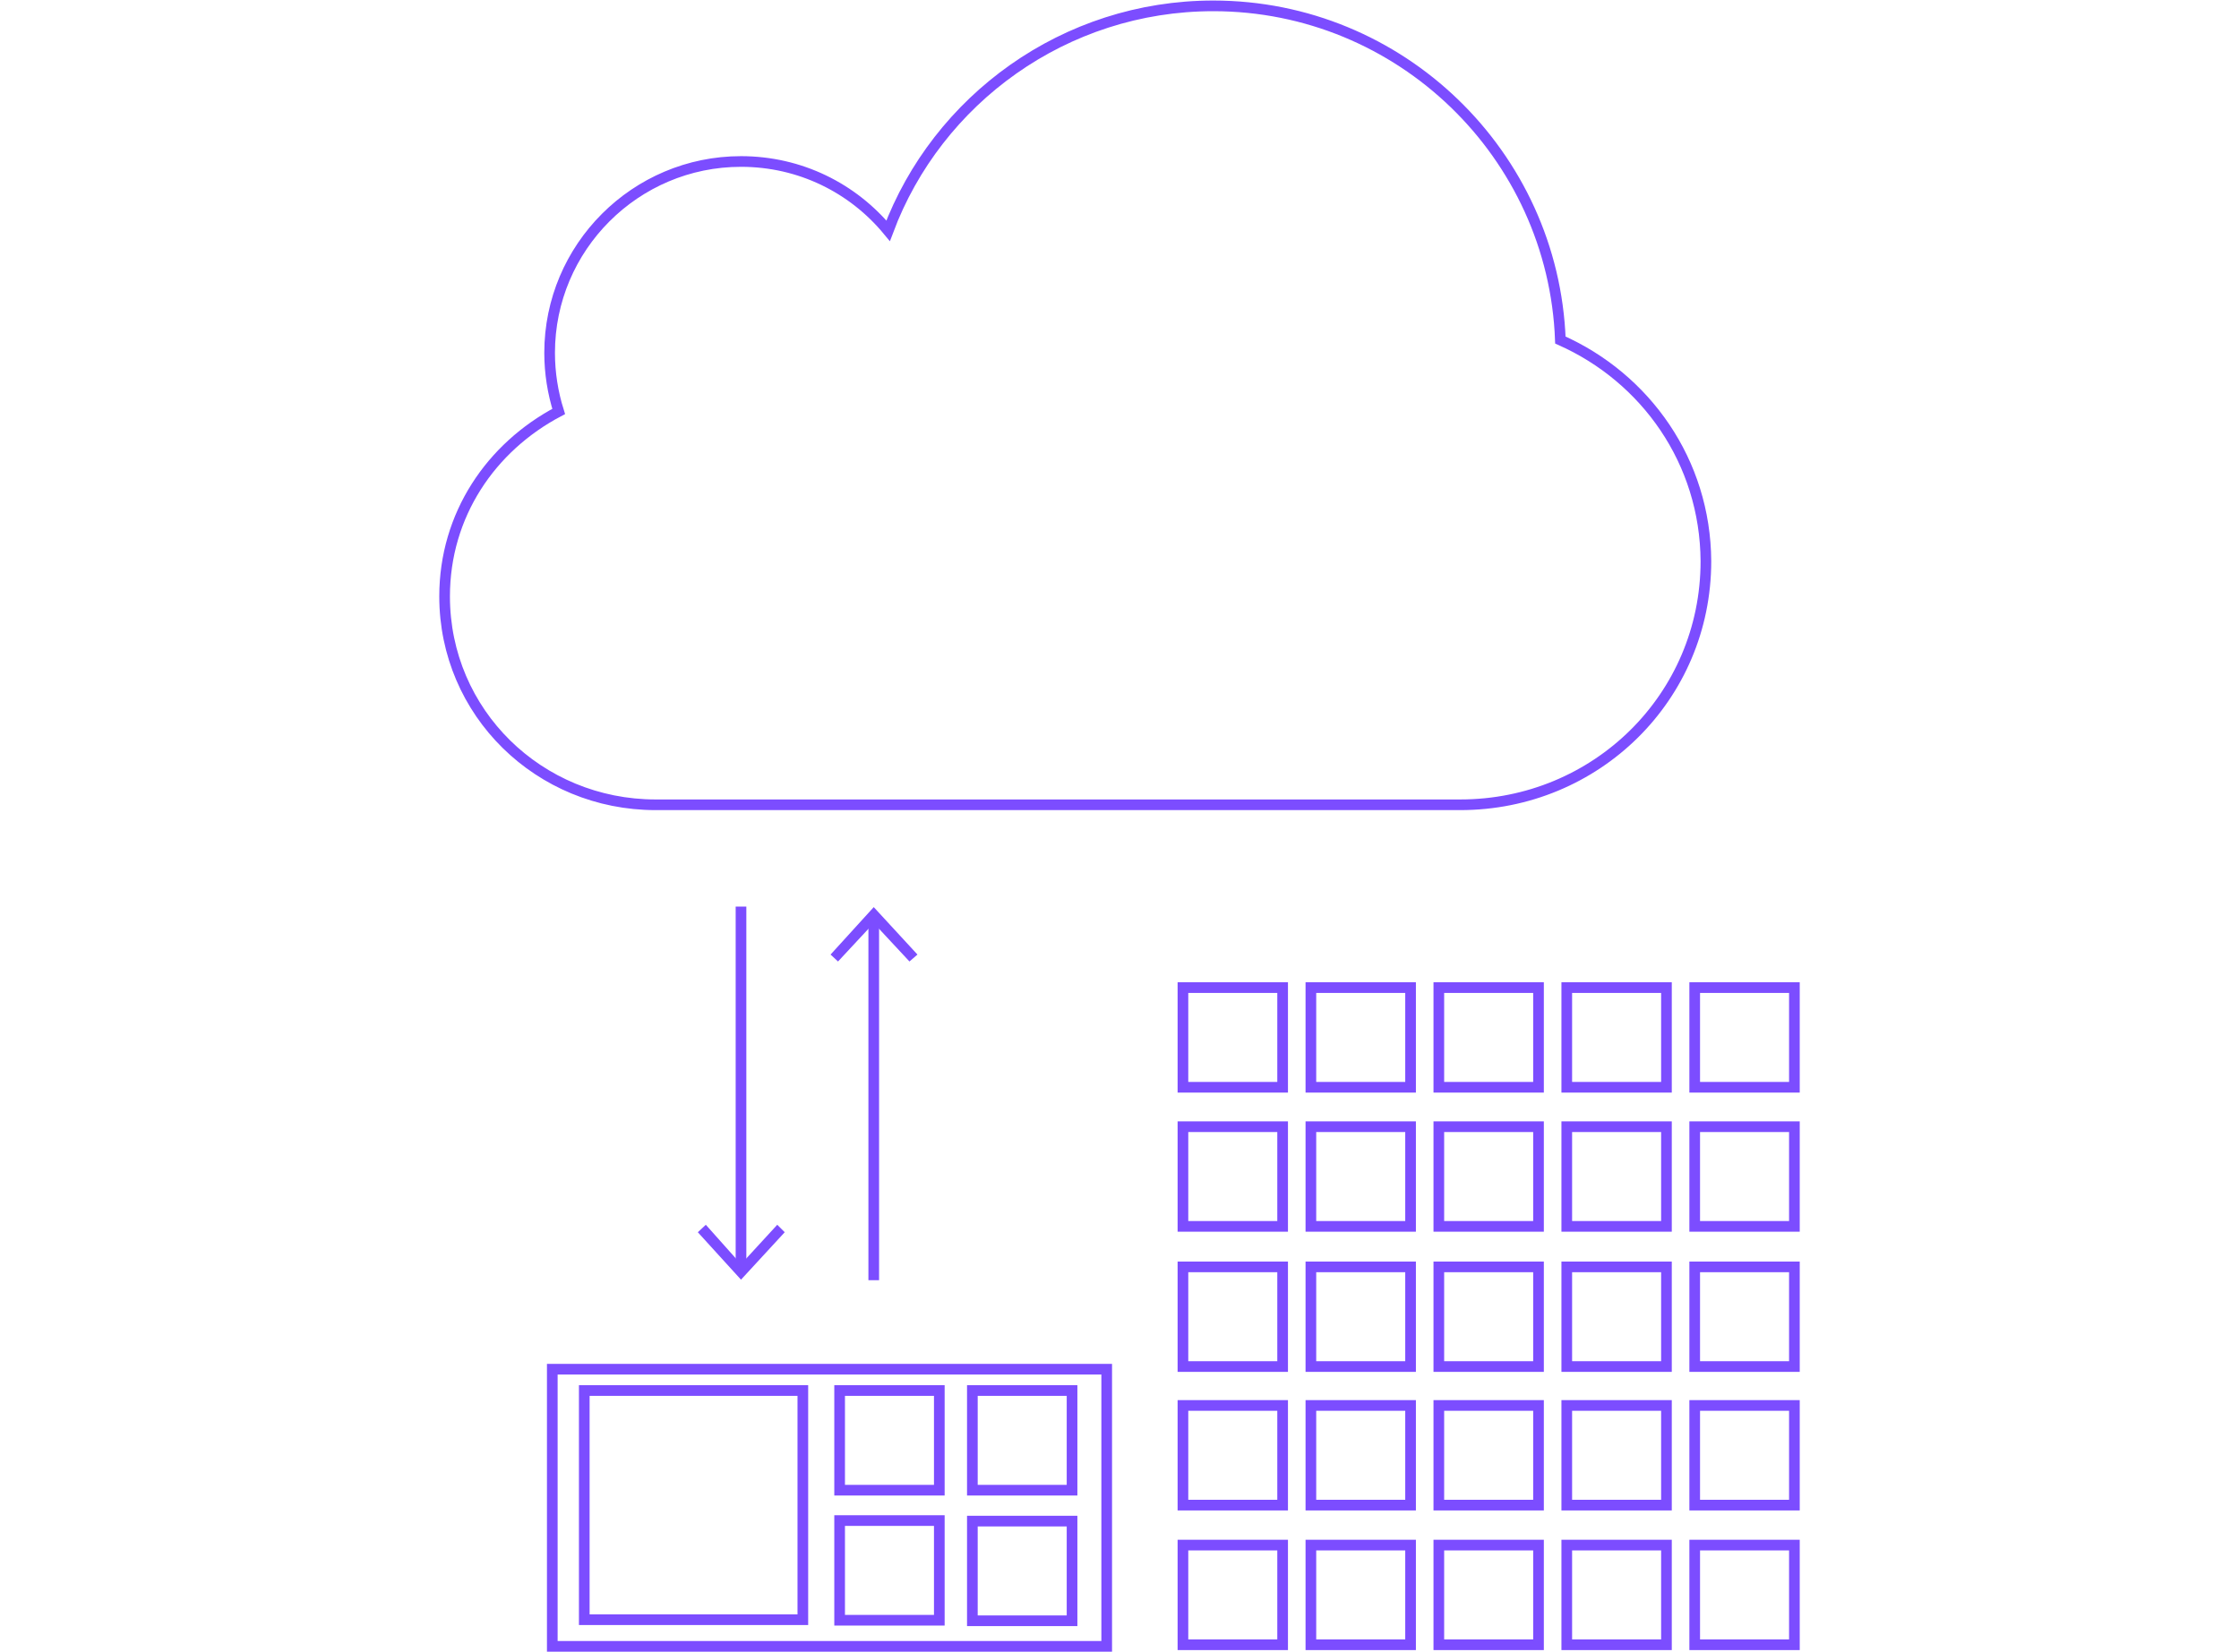 <?xml version="1.0" encoding="utf-8"?>
<!-- Generator: Adobe Illustrator 19.0.0, SVG Export Plug-In . SVG Version: 6.00 Build 0)  -->
<svg version="1.1" id="Слой_1" xmlns="http://www.w3.org/2000/svg" xmlns:xlink="http://www.w3.org/1999/xlink" x="0px" y="0px"
	 viewBox="-79 -75 420 310" style="enable-background:new -79 -75 420 310;" xml:space="preserve">
<style type="text/css">
	.st0{fill:none;stroke:#7C4DFF;stroke-width:2;stroke-miterlimit:10;}
	.st1{fill:#7C4DFF;}
</style>
<rect id="XMLID_34_" x="142.9" y="110.3" class="st0" width="18.7" height="18.7"/>
<rect id="XMLID_33_" x="166.9" y="110.3" class="st0" width="18.7" height="18.7"/>
<rect id="XMLID_31_" x="214.9" y="110.3" class="st0" width="18.7" height="18.7"/>
<rect id="XMLID_13_" x="166.9" y="136.4" class="st0" width="18.7" height="18.7"/>
<rect id="XMLID_12_" x="190.9" y="136.4" class="st0" width="18.7" height="18.7"/>
<rect id="XMLID_10_" x="238.9" y="136.4" class="st0" width="18.7" height="18.7"/>
<rect id="XMLID_18_" x="142.9" y="162.7" class="st0" width="18.7" height="18.7"/>
<rect id="XMLID_7_" x="214.9" y="162.7" class="st0" width="18.7" height="18.7"/>
<rect id="XMLID_14_" x="238.9" y="162.7" class="st0" width="18.7" height="18.7"/>
<rect id="XMLID_24_" x="142.9" y="188.7" class="st0" width="18.7" height="18.7"/>
<rect id="XMLID_15_" x="238.9" y="188.7" class="st0" width="18.7" height="18.7"/>
<rect id="XMLID_30_" x="142.9" y="214.9" class="st0" width="18.7" height="18.7"/>
<rect id="XMLID_29_" x="166.9" y="214.9" class="st0" width="18.7" height="18.7"/>
<rect id="XMLID_28_" x="190.9" y="214.9" class="st0" width="18.7" height="18.7"/>
<rect id="XMLID_26_" x="238.9" y="214.9" class="st0" width="18.7" height="18.7"/>
<path id="XMLID_124_" class="st0" d="M213.7-11.2c-1.3-34.8-30-62.7-65.1-62.7c-27.9,0-51.8,17.6-61,42.2C81-39.7,71.1-44.7,60-44.7
	c-19.8,0-35.9,16.1-35.9,35.9c0,3.8,0.6,7.5,1.7,11C13.1,8.9,4.4,21.6,4.4,36.9c0,21.8,17.7,39.1,39.6,39.1h150.9
	c25.5,0,46.1-20.2,46.1-45.7C240.9,11.6,229.7-4.1,213.7-11.2z"/>
<path id="XMLID_329_" class="st0" d="M24.6,181.9v52h104v-52H24.6z M71.6,228.9h-41v-43h41V228.9z"/>
<rect id="XMLID_175_" x="78.5" y="210.3" class="st0" width="18.7" height="18.7"/>
<g>
	<rect id="XMLID_8_" x="190.9" y="162.7" class="st0" width="18.7" height="18.7"/>
	<g>
		<rect id="XMLID_32_" x="190.9" y="110.3" class="st0" width="18.7" height="18.7"/>
		<rect id="XMLID_25_" x="238.9" y="110.3" class="st0" width="18.7" height="18.7"/>
		<rect id="XMLID_17_" x="142.9" y="136.4" class="st0" width="18.7" height="18.7"/>
		<rect id="XMLID_11_" x="214.9" y="136.4" class="st0" width="18.7" height="18.7"/>
		<rect id="XMLID_9_" x="166.9" y="162.7" class="st0" width="18.7" height="18.7"/>
		<rect id="XMLID_23_" x="166.9" y="188.7" class="st0" width="18.7" height="18.7"/>
		<rect id="XMLID_22_" x="190.9" y="188.7" class="st0" width="18.7" height="18.7"/>
		<rect id="XMLID_6_" x="214.9" y="188.7" class="st0" width="18.7" height="18.7"/>
		<rect id="XMLID_27_" x="214.9" y="214.9" class="st0" width="18.7" height="18.7"/>
		<rect id="XMLID_181_" x="103.4" y="185.9" class="st0" width="18.7" height="18.7"/>
		<rect id="XMLID_179_" x="78.5" y="185.9" class="st0" width="18.7" height="18.7"/>
		<rect id="XMLID_171_" x="103.4" y="210.4" class="st0" width="18.7" height="18.7"/>
	</g>
</g>
<g>
	<g>
		<g>
			<line class="st0" x1="84.9" y1="97.4" x2="84.9" y2="165.2"/>
			<g>
				<polygon class="st1" points="76.8,104.1 78.2,105.4 84.9,98.2 91.6,105.4 93.1,104.1 84.9,95.2 				"/>
			</g>
		</g>
	</g>
	<g>
		<g>
			<line class="st0" x1="60" y1="162.8" x2="60" y2="95.1"/>
			<g>
				<polygon class="st1" points="68.2,156.2 66.8,154.8 60,162.2 53.4,154.8 51.9,156.2 60,165.1 				"/>
			</g>
		</g>
	</g>
</g>
</svg>
